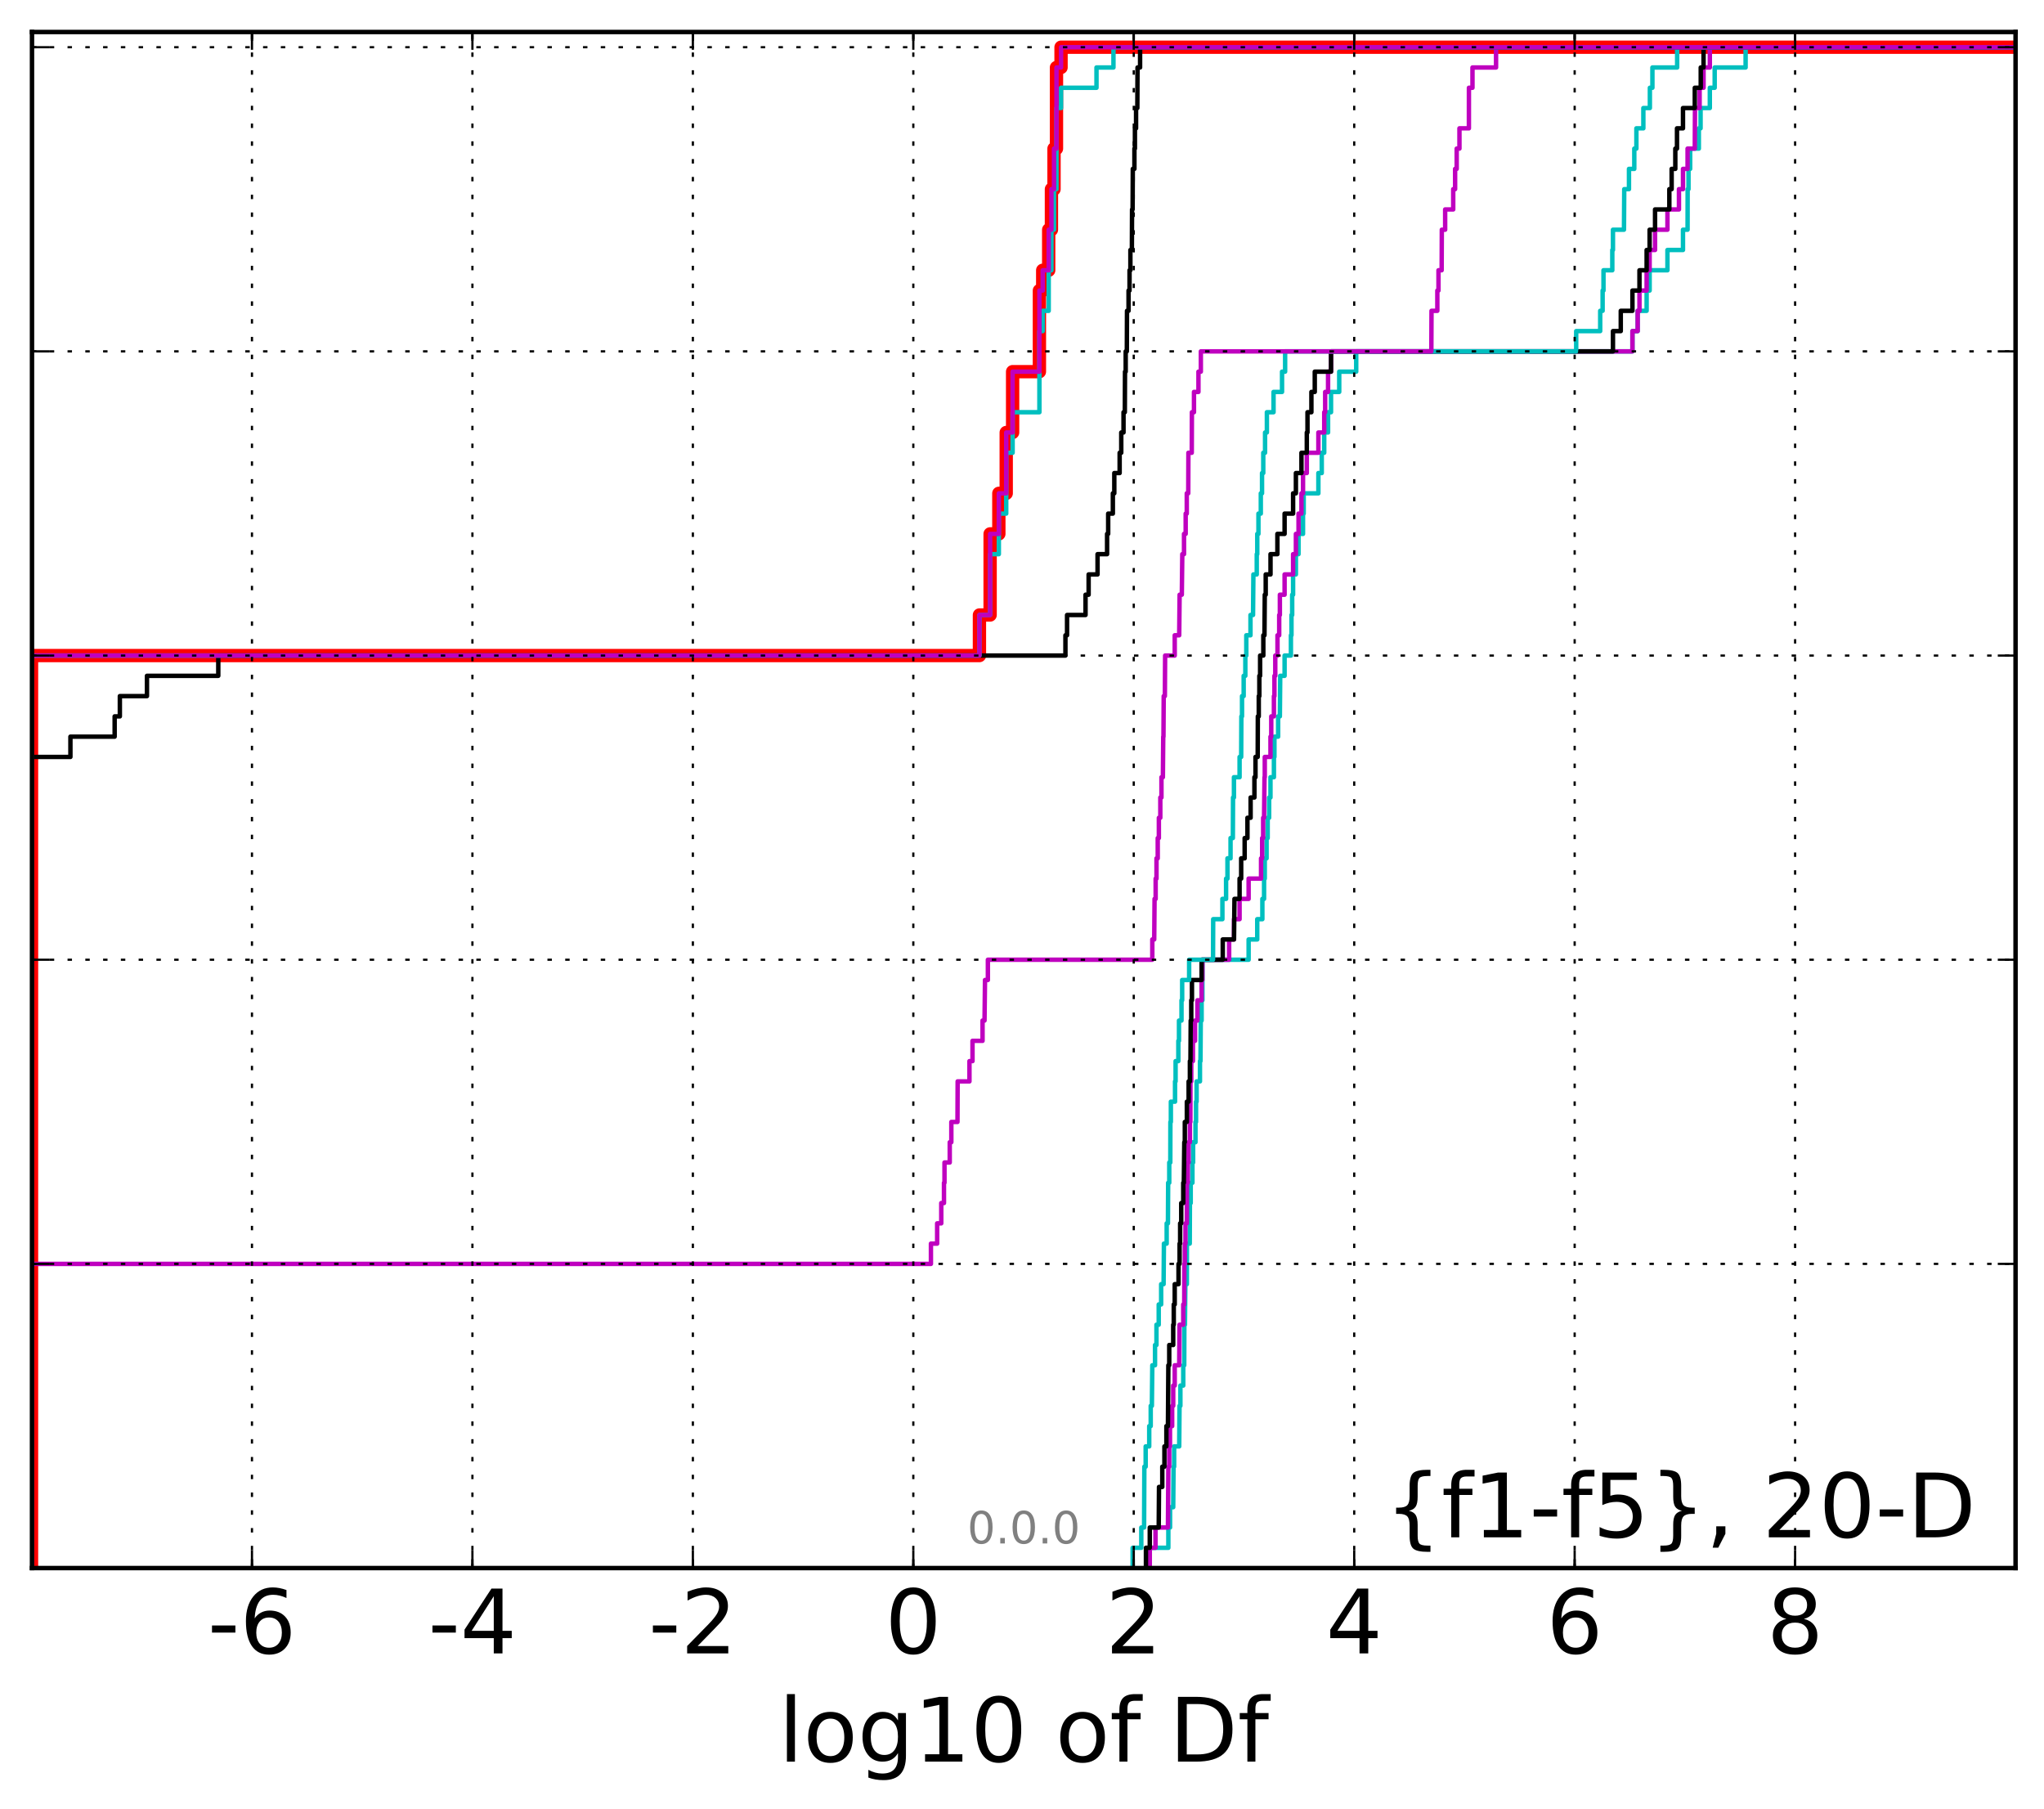 <?xml version="1.0" encoding="utf-8" standalone="no"?>
<!DOCTYPE svg PUBLIC "-//W3C//DTD SVG 1.1//EN"
  "http://www.w3.org/Graphics/SVG/1.1/DTD/svg11.dtd">
<!-- Created with matplotlib (http://matplotlib.org/) -->
<svg height="407pt" version="1.1" viewBox="0 0 460 407" width="460pt" xmlns="http://www.w3.org/2000/svg" xmlns:xlink="http://www.w3.org/1999/xlink">
 <defs>
  <style type="text/css">
*{stroke-linecap:butt;stroke-linejoin:round;stroke-miterlimit:100000;}
  </style>
 </defs>
 <g id="figure_1">
  <g id="patch_1">
   <path d="M 0 407.712 
L 460.8 407.712 
L 460.8 0 
L 0 0 
z
" style="fill:#ffffff;"/>
  </g>
  <g id="axes_1">
   <g id="patch_2">
    <path d="M 7.2 352.8 
L 453.6 352.8 
L 453.6 7.2 
L 7.2 7.2 
z
" style="fill:#ffffff;"/>
   </g>
   <g id="line2d_1">
    <path clip-path="url(#pc32ab8a2e7)" d="M 7.093 352.8 
L 7.093 348.238 
L 7.093 348.238 
L 7.093 348.238 
L 7.093 343.675 
L 7.093 343.675 
L 7.093 343.675 
L 7.093 339.113 
L 7.093 339.113 
L 7.093 339.113 
L 7.093 334.55 
L 7.093 334.55 
L 7.093 334.55 
L 7.093 329.988 
L 7.093 329.988 
L 7.093 329.988 
L 7.093 325.426 
L 7.093 325.426 
L 7.093 325.426 
L 7.093 320.863 
L 7.093 320.863 
L 7.093 320.863 
L 7.093 316.301 
L 7.093 316.301 
L 7.093 316.301 
L 7.093 311.739 
L 7.093 311.739 
L 7.093 311.739 
L 7.093 307.176 
L 7.093 307.176 
L 7.093 307.176 
L 7.093 302.614 
L 7.093 302.614 
L 7.093 302.614 
L 7.093 298.051 
L 7.093 298.051 
L 7.093 298.051 
L 7.093 293.489 
L 7.093 293.489 
L 7.093 293.489 
L 7.093 288.927 
L 7.093 288.927 
L 7.093 288.927 
L 7.093 284.364 
L 7.093 284.364 
L 7.093 284.364 
L 7.093 279.802 
L 7.093 279.802 
L 7.093 279.802 
L 7.093 275.24 
L 7.093 275.24 
L 7.093 275.24 
L 7.093 270.677 
L 7.093 270.677 
L 7.093 270.677 
L 7.093 266.115 
L 7.093 266.115 
L 7.093 266.115 
L 7.093 261.552 
L 7.093 261.552 
L 7.093 261.552 
L 7.093 256.99 
L 7.093 256.99 
L 7.093 256.99 
L 7.093 252.428 
L 7.093 252.428 
L 7.093 252.428 
L 7.093 247.865 
L 7.093 247.865 
L 7.093 247.865 
L 7.093 243.303 
L 7.093 243.303 
L 7.093 243.303 
L 7.093 238.741 
L 7.093 238.741 
L 7.093 238.741 
L 7.093 234.178 
L 7.093 234.178 
L 7.093 234.178 
L 7.093 229.616 
L 7.093 229.616 
L 7.093 229.616 
L 7.093 225.053 
L 7.093 225.053 
L 7.093 225.053 
L 7.093 220.491 
L 7.093 220.491 
L 7.093 220.491 
L 7.093 215.929 
L 7.093 215.929 
L 7.093 215.929 
L 7.093 211.366 
L 7.093 211.366 
L 7.093 211.366 
L 7.093 206.804 
L 7.093 206.804 
L 7.093 206.804 
L 7.093 202.242 
L 7.093 202.242 
L 7.093 202.242 
L 7.093 197.679 
L 7.093 197.679 
L 7.093 197.679 
L 7.093 193.117 
L 7.093 193.117 
L 7.093 193.117 
L 7.093 188.554 
L 7.093 188.554 
L 7.093 188.554 
L 7.093 183.992 
L 7.093 183.992 
L 7.093 183.992 
L 7.093 179.43 
L 7.093 179.43 
L 7.093 179.43 
L 7.093 174.867 
L 7.093 174.867 
L 7.093 174.867 
L 7.093 170.305 
L 7.093 170.305 
L 7.093 170.305 
L 7.093 165.743 
L 7.093 165.743 
L 7.093 165.743 
L 7.093 161.18 
L 7.093 161.18 
L 7.093 161.18 
L 7.093 156.618 
L 7.093 156.618 
L 7.093 156.618 
L 7.093 152.055 
L 7.093 152.055 
L 7.093 152.055 
L 7.093 147.493 
L 220.421 147.493 
L 220.421 138.368 
L 222.825 138.368 
L 222.825 120.119 
L 224.789 120.119 
L 224.789 110.994 
L 226.449 110.994 
L 226.449 97.307 
L 227.888 97.307 
L 227.888 83.62 
L 233.917 83.62 
L 233.917 65.37 
L 234.66 65.37 
L 234.66 60.808 
L 236.008 60.808 
L 236.008 51.683 
L 236.624 51.683 
L 236.624 42.558 
L 237.207 42.558 
L 237.207 33.434 
L 237.759 33.434 
L 237.759 15.184 
L 238.786 15.184 
L 238.786 10.622 
L 238.786 10.622 
L 453.6 10.622 
L 453.6 10.622 
" style="fill:none;stroke:#ff0000;stroke-linecap:square;stroke-width:3.0;"/>
   </g>
   <g id="line2d_2">
    <path clip-path="url(#pc32ab8a2e7)" d="M 258.757 352.8 
L 258.757 348.238 
L 262.935 348.238 
L 262.935 343.675 
L 263.323 343.675 
L 263.323 339.113 
L 264.031 339.113 
L 264.109 329.988 
L 264.239 329.988 
L 264.239 325.426 
L 265.38 325.426 
L 265.453 316.301 
L 265.648 316.301 
L 265.648 311.739 
L 266.289 311.739 
L 266.289 307.176 
L 266.511 307.176 
L 266.539 298.051 
L 266.671 298.051 
L 266.763 288.927 
L 267.099 288.927 
L 267.115 279.802 
L 267.752 279.802 
L 267.792 270.677 
L 267.969 270.677 
L 267.969 266.115 
L 268.355 266.115 
L 268.355 261.552 
L 268.511 261.552 
L 268.511 256.99 
L 269.043 256.99 
L 269.043 252.428 
L 269.169 252.428 
L 269.169 247.865 
L 269.295 247.865 
L 269.295 243.303 
L 270.052 243.303 
L 270.052 238.741 
L 270.167 238.741 
L 270.23 229.616 
L 270.422 229.616 
L 270.422 225.053 
L 270.6 225.053 
L 270.6 215.929 
L 281.002 215.929 
L 281.002 211.366 
L 282.941 211.366 
L 282.941 206.804 
L 284.095 206.804 
L 284.095 202.242 
L 284.477 202.242 
L 284.477 197.679 
L 284.636 197.679 
L 284.636 193.117 
L 285.043 193.117 
L 285.043 188.554 
L 285.29 188.554 
L 285.29 183.992 
L 285.617 183.992 
L 285.617 179.43 
L 285.919 179.43 
L 285.919 174.867 
L 286.693 174.867 
L 286.693 170.305 
L 286.809 170.305 
L 286.809 165.743 
L 287.643 165.743 
L 287.643 161.18 
L 288.033 161.18 
L 288.113 152.055 
L 289.097 152.055 
L 289.097 147.493 
L 290.518 147.493 
L 290.518 142.931 
L 290.647 142.931 
L 290.647 138.368 
L 290.805 138.368 
L 290.805 133.806 
L 291.01 133.806 
L 291.01 129.244 
L 291.64 129.244 
L 291.64 124.681 
L 292.235 124.681 
L 292.235 120.119 
L 293.244 120.119 
L 293.244 115.556 
L 293.397 115.556 
L 293.397 110.994 
L 296.7 110.994 
L 296.7 106.432 
L 297.46 106.432 
L 297.46 101.869 
L 298.016 101.869 
L 298.016 97.307 
L 298.88 97.307 
L 298.88 92.745 
L 299.547 92.745 
L 299.547 88.182 
L 301.391 88.182 
L 301.391 83.62 
L 305.214 83.62 
L 305.214 79.057 
L 367.379 79.057 
L 367.379 74.495 
L 368.557 74.495 
L 368.557 69.933 
L 370.572 69.933 
L 370.572 65.37 
L 371.25 65.37 
L 371.25 60.808 
L 375.256 60.808 
L 375.256 56.246 
L 378.755 56.246 
L 378.755 51.683 
L 379.787 51.683 
L 379.804 42.558 
L 379.998 42.558 
L 379.998 37.996 
L 380.37 37.996 
L 380.37 33.434 
L 382.325 33.434 
L 382.325 28.871 
L 382.713 28.871 
L 382.713 24.309 
L 384.796 24.309 
L 384.796 19.747 
L 385.89 19.747 
L 385.89 15.184 
L 392.848 15.184 
L 392.848 10.622 
L 392.848 10.622 
L 453.6 10.622 
L 453.6 10.622 
" style="fill:none;stroke:#00bfbf;stroke-linecap:square;"/>
   </g>
   <g id="line2d_3">
    <path clip-path="url(#pc32ab8a2e7)" d="M 258.757 352.8 
L 258.757 348.238 
L 260.043 348.238 
L 260.043 343.675 
L 262.843 343.675 
L 262.935 329.988 
L 263.136 329.988 
L 263.136 325.426 
L 263.305 325.426 
L 263.305 320.863 
L 263.793 320.863 
L 263.793 316.301 
L 264.031 316.301 
L 264.031 311.739 
L 264.37 311.739 
L 264.37 307.176 
L 265.38 307.176 
L 265.453 298.051 
L 266.289 298.051 
L 266.289 293.489 
L 266.511 293.489 
L 266.539 284.364 
L 266.641 284.364 
L 266.641 279.802 
L 266.79 279.802 
L 266.79 275.24 
L 267.099 275.24 
L 267.115 266.115 
L 267.322 266.115 
L 267.322 261.552 
L 267.498 261.552 
L 267.498 256.99 
L 267.783 256.99 
L 267.783 252.428 
L 267.894 252.428 
L 267.913 243.303 
L 268.093 243.303 
L 268.093 238.741 
L 268.464 238.741 
L 268.464 234.178 
L 268.935 234.178 
L 268.935 229.616 
L 269.479 229.616 
L 269.479 225.053 
L 270.422 225.053 
L 270.422 220.491 
L 270.6 220.491 
L 270.6 215.929 
L 276.616 215.929 
L 276.616 211.366 
L 277.713 211.366 
L 277.713 206.804 
L 278.968 206.804 
L 278.968 202.242 
L 281.002 202.242 
L 281.002 197.679 
L 283.798 197.679 
L 283.798 193.117 
L 284.047 193.117 
L 284.047 188.554 
L 284.273 188.554 
L 284.273 183.992 
L 284.477 183.992 
L 284.575 174.867 
L 284.636 174.867 
L 284.636 170.305 
L 285.919 170.305 
L 285.919 165.743 
L 286.095 165.743 
L 286.095 161.18 
L 286.693 161.18 
L 286.693 156.618 
L 286.809 156.618 
L 286.809 152.055 
L 287 152.055 
L 287 147.493 
L 287.498 147.493 
L 287.498 142.931 
L 287.882 142.931 
L 287.882 138.368 
L 288.033 138.368 
L 288.033 133.806 
L 289.097 133.806 
L 289.097 129.244 
L 291.01 129.244 
L 291.01 124.681 
L 291.64 124.681 
L 291.64 120.119 
L 292.235 120.119 
L 292.235 115.556 
L 292.888 115.556 
L 292.888 110.994 
L 293.244 110.994 
L 293.244 106.432 
L 294.095 106.432 
L 294.095 101.869 
L 296.7 101.869 
L 296.7 97.307 
L 298.016 97.307 
L 298.016 92.745 
L 298.229 92.745 
L 298.229 88.182 
L 298.88 88.182 
L 298.88 83.62 
L 299.547 83.62 
L 299.547 79.057 
L 367.379 79.057 
L 367.379 74.495 
L 368.557 74.495 
L 368.557 69.933 
L 368.96 69.933 
L 368.96 65.37 
L 370.572 65.37 
L 370.572 60.808 
L 371.245 60.808 
L 371.245 56.246 
L 372.468 56.246 
L 372.468 51.683 
L 375.256 51.683 
L 375.256 47.121 
L 377.846 47.121 
L 377.846 42.558 
L 378.755 42.558 
L 378.755 37.996 
L 379.787 37.996 
L 379.787 33.434 
L 381.411 33.434 
L 381.454 24.309 
L 382.496 24.309 
L 382.496 19.747 
L 383.383 19.747 
L 383.383 15.184 
L 384.796 15.184 
L 384.796 10.622 
L 384.796 10.622 
L 453.6 10.622 
L 453.6 10.622 
" style="fill:none;stroke:#bf00bf;stroke-linecap:square;"/>
   </g>
   <g id="line2d_4">
    <path clip-path="url(#pc32ab8a2e7)" d="M 257.892 352.8 
L 257.892 348.238 
L 258.757 348.238 
L 258.757 343.675 
L 260.769 343.675 
L 260.832 334.55 
L 261.572 334.55 
L 261.572 329.988 
L 262.053 329.988 
L 262.053 325.426 
L 262.493 325.426 
L 262.493 320.863 
L 262.843 320.863 
L 262.935 307.176 
L 263.136 307.176 
L 263.136 302.614 
L 264.031 302.614 
L 264.031 298.051 
L 264.154 298.051 
L 264.154 293.489 
L 264.37 293.489 
L 264.37 288.927 
L 265.225 288.927 
L 265.225 284.364 
L 265.467 284.364 
L 265.467 279.802 
L 265.589 279.802 
L 265.589 275.24 
L 265.835 275.24 
L 265.835 270.677 
L 266.289 270.677 
L 266.289 266.115 
L 266.421 266.115 
L 266.526 256.99 
L 266.641 256.99 
L 266.641 252.428 
L 267.099 252.428 
L 267.099 247.865 
L 267.498 247.865 
L 267.498 243.303 
L 267.783 243.303 
L 267.783 238.741 
L 267.913 238.741 
L 267.967 229.616 
L 268.093 229.616 
L 268.093 225.053 
L 268.248 225.053 
L 268.248 220.491 
L 270.422 220.491 
L 270.422 215.929 
L 275.179 215.929 
L 275.179 211.366 
L 277.713 211.366 
L 277.815 202.242 
L 278.968 202.242 
L 278.968 197.679 
L 279.326 197.679 
L 279.326 193.117 
L 280.109 193.117 
L 280.109 188.554 
L 280.735 188.554 
L 280.735 183.992 
L 281.45 183.992 
L 281.45 179.43 
L 282.305 179.43 
L 282.305 174.867 
L 282.547 174.867 
L 282.547 170.305 
L 283.043 170.305 
L 283.075 161.18 
L 283.284 161.18 
L 283.284 156.618 
L 283.415 156.618 
L 283.415 152.055 
L 283.587 152.055 
L 283.587 147.493 
L 284.31 147.493 
L 284.31 142.931 
L 284.568 142.931 
L 284.636 133.806 
L 284.848 133.806 
L 284.848 129.244 
L 285.929 129.244 
L 285.929 124.681 
L 287.474 124.681 
L 287.474 120.119 
L 289.097 120.119 
L 289.097 115.556 
L 291.01 115.556 
L 291.01 110.994 
L 291.64 110.994 
L 291.64 106.432 
L 292.888 106.432 
L 292.888 101.869 
L 294.095 101.869 
L 294.095 97.307 
L 294.249 97.307 
L 294.249 92.745 
L 295.129 92.745 
L 295.129 88.182 
L 295.887 88.182 
L 295.887 83.62 
L 299.547 83.62 
L 299.547 79.057 
L 362.996 79.057 
L 362.996 74.495 
L 364.753 74.495 
L 364.753 69.933 
L 367.379 69.933 
L 367.379 65.37 
L 368.96 65.37 
L 368.96 60.808 
L 370.572 60.808 
L 370.572 56.246 
L 371.245 56.246 
L 371.245 51.683 
L 372.468 51.683 
L 372.468 47.121 
L 375.683 47.121 
L 375.683 42.558 
L 376.202 42.558 
L 376.202 37.996 
L 377.028 37.996 
L 377.028 33.434 
L 377.405 33.434 
L 377.405 28.871 
L 378.755 28.871 
L 378.755 24.309 
L 381.411 24.309 
L 381.411 19.747 
L 382.748 19.747 
L 382.748 15.184 
L 383.383 15.184 
L 383.383 10.622 
L 383.383 10.622 
L 453.6 10.622 
L 453.6 10.622 
" style="fill:none;stroke:#000000;stroke-linecap:square;"/>
   </g>
   <g id="line2d_5">
    <path clip-path="url(#pc32ab8a2e7)" d="M 254.902 352.8 
L 254.902 348.238 
L 256.846 348.238 
L 256.846 343.675 
L 257.477 343.675 
L 257.535 329.988 
L 257.832 329.988 
L 257.832 325.426 
L 258.632 325.426 
L 258.632 320.863 
L 258.967 320.863 
L 258.967 316.301 
L 259.227 316.301 
L 259.326 307.176 
L 259.936 307.176 
L 259.936 302.614 
L 260.26 302.614 
L 260.26 298.051 
L 260.769 298.051 
L 260.769 293.489 
L 261.315 293.489 
L 261.315 288.927 
L 261.867 288.927 
L 261.94 279.802 
L 262.558 279.802 
L 262.558 275.24 
L 262.843 275.24 
L 262.893 266.115 
L 263.14 266.115 
L 263.14 261.552 
L 263.378 261.552 
L 263.396 252.428 
L 263.502 252.428 
L 263.502 247.865 
L 264.439 247.865 
L 264.439 243.303 
L 264.566 243.303 
L 264.566 238.741 
L 265.184 238.741 
L 265.184 234.178 
L 265.329 234.178 
L 265.329 229.616 
L 265.898 229.616 
L 265.898 225.053 
L 266.045 225.053 
L 266.045 220.491 
L 267.614 220.491 
L 267.614 215.929 
L 272.992 215.929 
L 273.029 206.804 
L 275.101 206.804 
L 275.101 202.242 
L 275.929 202.242 
L 275.929 197.679 
L 276.238 197.679 
L 276.238 193.117 
L 276.933 193.117 
L 276.933 188.554 
L 277.453 188.554 
L 277.493 179.43 
L 277.697 179.43 
L 277.697 174.867 
L 278.968 174.867 
L 278.968 170.305 
L 279.326 170.305 
L 279.367 161.18 
L 279.516 161.18 
L 279.516 156.618 
L 279.887 156.618 
L 279.887 152.055 
L 280.262 152.055 
L 280.262 147.493 
L 280.48 147.493 
L 280.48 142.931 
L 281.42 142.931 
L 281.42 138.368 
L 281.996 138.368 
L 282.075 129.244 
L 282.831 129.244 
L 282.831 124.681 
L 282.947 124.681 
L 282.947 120.119 
L 283.212 120.119 
L 283.212 115.556 
L 283.743 115.556 
L 283.743 110.994 
L 284.02 110.994 
L 284.02 106.432 
L 284.297 106.432 
L 284.297 101.869 
L 284.701 101.869 
L 284.701 97.307 
L 285.11 97.307 
L 285.11 92.745 
L 286.61 92.745 
L 286.61 88.182 
L 288.522 88.182 
L 288.522 83.62 
L 289.216 83.62 
L 289.216 79.057 
L 354.721 79.057 
L 354.721 74.495 
L 360.123 74.495 
L 360.123 69.933 
L 360.668 69.933 
L 360.668 65.37 
L 360.864 65.37 
L 360.864 60.808 
L 362.848 60.808 
L 362.848 56.246 
L 362.996 56.246 
L 362.996 51.683 
L 365.474 51.683 
L 365.534 42.558 
L 366.599 42.558 
L 366.599 37.996 
L 367.795 37.996 
L 367.795 33.434 
L 368.268 33.434 
L 368.268 28.871 
L 369.836 28.871 
L 369.836 24.309 
L 371.302 24.309 
L 371.302 19.747 
L 371.873 19.747 
L 371.873 15.184 
L 377.442 15.184 
L 377.442 10.622 
L 377.442 10.622 
L 453.6 10.622 
L 453.6 10.622 
" style="fill:none;stroke:#00bfbf;stroke-linecap:square;"/>
   </g>
   <g id="line2d_6">
    <path clip-path="url(#pc32ab8a2e7)" d="M 7.093 352.8 
L 7.093 348.238 
L 7.093 348.238 
L 7.093 348.238 
L 7.093 343.675 
L 7.093 343.675 
L 7.093 343.675 
L 7.093 339.113 
L 7.093 339.113 
L 7.093 339.113 
L 7.093 334.55 
L 7.093 334.55 
L 7.093 334.55 
L 7.093 329.988 
L 7.093 329.988 
L 7.093 329.988 
L 7.093 325.426 
L 7.093 325.426 
L 7.093 325.426 
L 7.093 320.863 
L 7.093 320.863 
L 7.093 320.863 
L 7.093 316.301 
L 7.093 316.301 
L 7.093 316.301 
L 7.093 311.739 
L 7.093 311.739 
L 7.093 311.739 
L 7.093 307.176 
L 7.093 307.176 
L 7.093 307.176 
L 7.093 302.614 
L 7.093 302.614 
L 7.093 302.614 
L 7.093 298.051 
L 7.093 298.051 
L 7.093 298.051 
L 7.093 293.489 
L 7.093 293.489 
L 7.093 293.489 
L 7.093 288.927 
L 7.093 288.927 
L 7.093 288.927 
L 7.093 284.364 
L 209.505 284.364 
L 209.505 279.802 
L 210.906 279.802 
L 210.906 275.24 
L 211.83 275.24 
L 211.83 270.677 
L 212.441 270.677 
L 212.441 266.115 
L 212.558 266.115 
L 212.558 261.552 
L 213.738 261.552 
L 213.738 256.99 
L 214.098 256.99 
L 214.098 252.428 
L 215.48 252.428 
L 215.518 243.303 
L 218.176 243.303 
L 218.176 238.741 
L 218.862 238.741 
L 218.862 234.178 
L 221.122 234.178 
L 221.122 229.616 
L 221.567 229.616 
L 221.673 220.491 
L 222.321 220.491 
L 222.321 215.929 
L 259.326 215.929 
L 259.326 211.366 
L 259.756 211.366 
L 259.833 202.242 
L 260.078 202.242 
L 260.078 197.679 
L 260.269 197.679 
L 260.269 193.117 
L 260.546 193.117 
L 260.546 188.554 
L 260.801 188.554 
L 260.801 183.992 
L 261.128 183.992 
L 261.128 179.43 
L 261.384 179.43 
L 261.384 174.867 
L 261.706 174.867 
L 261.787 165.743 
L 261.838 165.743 
L 261.893 156.618 
L 262.151 156.618 
L 262.21 147.493 
L 264.372 147.493 
L 264.372 142.931 
L 265.378 142.931 
L 265.472 133.806 
L 265.966 133.806 
L 266.075 124.681 
L 266.461 124.681 
L 266.461 120.119 
L 266.835 120.119 
L 266.835 115.556 
L 267.081 115.556 
L 267.081 110.994 
L 267.414 110.994 
L 267.449 101.869 
L 268.205 101.869 
L 268.235 92.745 
L 268.704 92.745 
L 268.704 88.182 
L 269.71 88.182 
L 269.71 83.62 
L 270.249 83.62 
L 270.249 79.057 
L 322.122 79.057 
L 322.16 69.933 
L 323.47 69.933 
L 323.47 65.37 
L 323.728 65.37 
L 323.728 60.808 
L 324.441 60.808 
L 324.478 51.683 
L 325.23 51.683 
L 325.23 47.121 
L 327.046 47.121 
L 327.046 42.558 
L 327.472 42.558 
L 327.472 37.996 
L 327.827 37.996 
L 327.827 33.434 
L 328.448 33.434 
L 328.448 28.871 
L 330.575 28.871 
L 330.581 19.747 
L 331.38 19.747 
L 331.38 15.184 
L 336.686 15.184 
L 336.686 10.622 
L 336.686 10.622 
L 453.6 10.622 
L 453.6 10.622 
" style="fill:none;stroke:#bf00bf;stroke-linecap:square;"/>
   </g>
   <g id="line2d_7">
    <path clip-path="url(#pc32ab8a2e7)" d="M -1 252.428 
L -0.002 252.428 
L -0.002 247.865 
L 3.44 247.865 
L 3.44 243.303 
L 5.043 243.303 
L 5.043 238.741 
L 7.093 238.741 
L 7.093 170.305 
L 15.848 170.305 
L 15.848 165.743 
L 25.803 165.743 
L 25.803 161.18 
L 26.973 161.18 
L 26.973 156.618 
L 33.073 156.618 
L 33.073 152.055 
L 49.123 152.055 
L 49.123 147.493 
L 239.774 147.493 
L 239.774 142.931 
L 240.139 142.931 
L 240.139 138.368 
L 244.3 138.368 
L 244.3 133.806 
L 244.994 133.806 
L 244.994 129.244 
L 247.001 129.244 
L 247.001 124.681 
L 249.148 124.681 
L 249.148 120.119 
L 249.395 120.119 
L 249.395 115.556 
L 250.448 115.556 
L 250.448 110.994 
L 250.773 110.994 
L 250.773 106.432 
L 251.974 106.432 
L 251.974 101.869 
L 252.337 101.869 
L 252.337 97.307 
L 252.848 97.307 
L 252.848 92.745 
L 253.141 92.745 
L 253.18 83.62 
L 253.337 83.62 
L 253.337 79.057 
L 253.592 79.057 
L 253.629 69.933 
L 253.978 69.933 
L 253.978 65.37 
L 254.201 65.37 
L 254.201 60.808 
L 254.393 60.808 
L 254.393 56.246 
L 254.727 56.246 
L 254.767 47.121 
L 254.893 47.121 
L 254.936 37.996 
L 255.299 37.996 
L 255.299 33.434 
L 255.413 33.434 
L 255.413 28.871 
L 255.67 28.871 
L 255.67 24.309 
L 255.957 24.309 
L 255.998 15.184 
L 256.576 15.184 
L 256.576 10.622 
L 256.576 10.622 
L 453.6 10.622 
L 453.6 10.622 
" style="fill:none;stroke:#000000;stroke-linecap:square;"/>
   </g>
   <g id="line2d_8">
    <path clip-path="url(#pc32ab8a2e7)" d="M 7.093 352.8 
L 7.093 348.238 
L 7.093 348.238 
L 7.093 348.238 
L 7.093 343.675 
L 7.093 343.675 
L 7.093 343.675 
L 7.093 339.113 
L 7.093 339.113 
L 7.093 339.113 
L 7.093 334.55 
L 7.093 334.55 
L 7.093 334.55 
L 7.093 329.988 
L 7.093 329.988 
L 7.093 329.988 
L 7.093 325.426 
L 7.093 325.426 
L 7.093 325.426 
L 7.093 320.863 
L 7.093 320.863 
L 7.093 320.863 
L 7.093 316.301 
L 7.093 316.301 
L 7.093 316.301 
L 7.093 311.739 
L 7.093 311.739 
L 7.093 311.739 
L 7.093 307.176 
L 7.093 307.176 
L 7.093 307.176 
L 7.093 302.614 
L 7.093 302.614 
L 7.093 302.614 
L 7.093 298.051 
L 7.093 298.051 
L 7.093 298.051 
L 7.093 293.489 
L 7.093 293.489 
L 7.093 293.489 
L 7.093 288.927 
L 7.093 288.927 
L 7.093 288.927 
L 7.093 284.364 
L 7.093 284.364 
L 7.093 284.364 
L 7.093 279.802 
L 7.093 279.802 
L 7.093 279.802 
L 7.093 275.24 
L 7.093 275.24 
L 7.093 275.24 
L 7.093 270.677 
L 7.093 270.677 
L 7.093 270.677 
L 7.093 266.115 
L 7.093 266.115 
L 7.093 266.115 
L 7.093 261.552 
L 7.093 261.552 
L 7.093 261.552 
L 7.093 256.99 
L 7.093 256.99 
L 7.093 256.99 
L 7.093 252.428 
L 7.093 252.428 
L 7.093 252.428 
L 7.093 247.865 
L 7.093 247.865 
L 7.093 247.865 
L 7.093 243.303 
L 7.093 243.303 
L 7.093 243.303 
L 7.093 238.741 
L 7.093 238.741 
L 7.093 238.741 
L 7.093 234.178 
L 7.093 234.178 
L 7.093 234.178 
L 7.093 229.616 
L 7.093 229.616 
L 7.093 229.616 
L 7.093 225.053 
L 7.093 225.053 
L 7.093 225.053 
L 7.093 220.491 
L 7.093 220.491 
L 7.093 220.491 
L 7.093 215.929 
L 7.093 215.929 
L 7.093 215.929 
L 7.093 211.366 
L 7.093 211.366 
L 7.093 211.366 
L 7.093 206.804 
L 7.093 206.804 
L 7.093 206.804 
L 7.093 202.242 
L 7.093 202.242 
L 7.093 202.242 
L 7.093 197.679 
L 7.093 197.679 
L 7.093 197.679 
L 7.093 193.117 
L 7.093 193.117 
L 7.093 193.117 
L 7.093 188.554 
L 7.093 188.554 
L 7.093 188.554 
L 7.093 183.992 
L 7.093 183.992 
L 7.093 183.992 
L 7.093 179.43 
L 7.093 179.43 
L 7.093 179.43 
L 7.093 174.867 
L 7.093 174.867 
L 7.093 174.867 
L 7.093 170.305 
L 7.093 170.305 
L 7.093 170.305 
L 7.093 165.743 
L 7.093 165.743 
L 7.093 165.743 
L 7.093 161.18 
L 7.093 161.18 
L 7.093 161.18 
L 7.093 156.618 
L 7.093 156.618 
L 7.093 156.618 
L 7.093 152.055 
L 7.093 152.055 
L 7.093 152.055 
L 7.093 147.493 
L 220.421 147.493 
L 220.421 138.368 
L 222.825 138.368 
L 222.825 124.681 
L 224.789 124.681 
L 224.789 115.556 
L 226.449 115.556 
L 226.449 101.869 
L 227.888 101.869 
L 227.888 92.745 
L 233.917 92.745 
L 233.917 74.495 
L 234.66 74.495 
L 234.66 69.933 
L 236.008 69.933 
L 236.008 60.808 
L 236.624 60.808 
L 236.624 51.683 
L 237.207 51.683 
L 237.207 42.558 
L 237.759 42.558 
L 237.759 24.309 
L 238.786 24.309 
L 238.786 19.747 
L 246.765 19.747 
L 246.765 15.184 
L 250.582 15.184 
L 250.582 10.622 
L 250.582 10.622 
L 453.6 10.622 
L 453.6 10.622 
" style="fill:none;stroke:#00bfbf;stroke-linecap:square;"/>
   </g>
   <g id="line2d_9">
    <path clip-path="url(#pc32ab8a2e7)" d="M 7.093 352.8 
L 7.093 348.238 
L 7.093 348.238 
L 7.093 348.238 
L 7.093 343.675 
L 7.093 343.675 
L 7.093 343.675 
L 7.093 339.113 
L 7.093 339.113 
L 7.093 339.113 
L 7.093 334.55 
L 7.093 334.55 
L 7.093 334.55 
L 7.093 329.988 
L 7.093 329.988 
L 7.093 329.988 
L 7.093 325.426 
L 7.093 325.426 
L 7.093 325.426 
L 7.093 320.863 
L 7.093 320.863 
L 7.093 320.863 
L 7.093 316.301 
L 7.093 316.301 
L 7.093 316.301 
L 7.093 311.739 
L 7.093 311.739 
L 7.093 311.739 
L 7.093 307.176 
L 7.093 307.176 
L 7.093 307.176 
L 7.093 302.614 
L 7.093 302.614 
L 7.093 302.614 
L 7.093 298.051 
L 7.093 298.051 
L 7.093 298.051 
L 7.093 293.489 
L 7.093 293.489 
L 7.093 293.489 
L 7.093 288.927 
L 7.093 288.927 
L 7.093 288.927 
L 7.093 284.364 
L 7.093 284.364 
L 7.093 284.364 
L 7.093 279.802 
L 7.093 279.802 
L 7.093 279.802 
L 7.093 275.24 
L 7.093 275.24 
L 7.093 275.24 
L 7.093 270.677 
L 7.093 270.677 
L 7.093 270.677 
L 7.093 266.115 
L 7.093 266.115 
L 7.093 266.115 
L 7.093 261.552 
L 7.093 261.552 
L 7.093 261.552 
L 7.093 256.99 
L 7.093 256.99 
L 7.093 256.99 
L 7.093 252.428 
L 7.093 252.428 
L 7.093 252.428 
L 7.093 247.865 
L 7.093 247.865 
L 7.093 247.865 
L 7.093 243.303 
L 7.093 243.303 
L 7.093 243.303 
L 7.093 238.741 
L 7.093 238.741 
L 7.093 238.741 
L 7.093 234.178 
L 7.093 234.178 
L 7.093 234.178 
L 7.093 229.616 
L 7.093 229.616 
L 7.093 229.616 
L 7.093 225.053 
L 7.093 225.053 
L 7.093 225.053 
L 7.093 220.491 
L 7.093 220.491 
L 7.093 220.491 
L 7.093 215.929 
L 7.093 215.929 
L 7.093 215.929 
L 7.093 211.366 
L 7.093 211.366 
L 7.093 211.366 
L 7.093 206.804 
L 7.093 206.804 
L 7.093 206.804 
L 7.093 202.242 
L 7.093 202.242 
L 7.093 202.242 
L 7.093 197.679 
L 7.093 197.679 
L 7.093 197.679 
L 7.093 193.117 
L 7.093 193.117 
L 7.093 193.117 
L 7.093 188.554 
L 7.093 188.554 
L 7.093 188.554 
L 7.093 183.992 
L 7.093 183.992 
L 7.093 183.992 
L 7.093 179.43 
L 7.093 179.43 
L 7.093 179.43 
L 7.093 174.867 
L 7.093 174.867 
L 7.093 174.867 
L 7.093 170.305 
L 7.093 170.305 
L 7.093 170.305 
L 7.093 165.743 
L 7.093 165.743 
L 7.093 165.743 
L 7.093 161.18 
L 7.093 161.18 
L 7.093 161.18 
L 7.093 156.618 
L 7.093 156.618 
L 7.093 156.618 
L 7.093 152.055 
L 7.093 152.055 
L 7.093 152.055 
L 7.093 147.493 
L 220.421 147.493 
L 220.421 138.368 
L 222.825 138.368 
L 222.825 120.119 
L 224.789 120.119 
L 224.789 110.994 
L 226.449 110.994 
L 226.449 97.307 
L 227.888 97.307 
L 227.888 83.62 
L 233.917 83.62 
L 233.917 65.37 
L 234.66 65.37 
L 234.66 60.808 
L 236.008 60.808 
L 236.008 51.683 
L 236.624 51.683 
L 236.624 42.558 
L 237.207 42.558 
L 237.207 33.434 
L 237.759 33.434 
L 237.759 15.184 
L 238.786 15.184 
L 238.786 10.622 
L 238.786 10.622 
L 453.6 10.622 
L 453.6 10.622 
" style="fill:none;stroke:#bf00bf;stroke-linecap:square;"/>
   </g>
   <g id="patch_3">
    <path d="M 7.2 7.2 
L 453.6 7.2 
" style="fill:none;stroke:#000000;stroke-linecap:square;stroke-linejoin:miter;"/>
   </g>
   <g id="patch_4">
    <path d="M 453.6 352.8 
L 453.6 7.2 
" style="fill:none;stroke:#000000;stroke-linecap:square;stroke-linejoin:miter;"/>
   </g>
   <g id="patch_5">
    <path d="M 7.2 352.8 
L 453.6 352.8 
" style="fill:none;stroke:#000000;stroke-linecap:square;stroke-linejoin:miter;"/>
   </g>
   <g id="patch_6">
    <path d="M 7.2 352.8 
L 7.2 7.2 
" style="fill:none;stroke:#000000;stroke-linecap:square;stroke-linejoin:miter;"/>
   </g>
   <g id="matplotlib.axis_1">
    <g id="xtick_1"/>
    <g id="xtick_2">
     <g id="line2d_10">
      <path clip-path="url(#pc32ab8a2e7)" d="M 56.705 352.8 
L 56.705 7.2 
" style="fill:none;stroke:#000000;stroke-dasharray:1,3;stroke-dashoffset:0.0;stroke-width:0.5;"/>
     </g>
     <g id="line2d_11">
      <defs>
       <path d="M 0 0 
L 0 -4 
" id="mae9ac96a69" style="stroke:#000000;stroke-width:0.5;"/>
      </defs>
      <g>
       <use style="stroke:#000000;stroke-width:0.5;" x="56.705" xlink:href="#mae9ac96a69" y="352.8"/>
      </g>
     </g>
     <g id="line2d_12">
      <defs>
       <path d="M 0 0 
L 0 4 
" id="m41373ef50b" style="stroke:#000000;stroke-width:0.5;"/>
      </defs>
      <g>
       <use style="stroke:#000000;stroke-width:0.5;" x="56.705" xlink:href="#m41373ef50b" y="7.2"/>
      </g>
     </g>
     <g id="text_1">
      <!-- -6 -->
      <defs>
       <path d="M 33.016 40.375 
Q 26.375 40.375 22.484 35.828 
Q 18.609 31.297 18.609 23.391 
Q 18.609 15.531 22.484 10.953 
Q 26.375 6.391 33.016 6.391 
Q 39.656 6.391 43.531 10.953 
Q 47.406 15.531 47.406 23.391 
Q 47.406 31.297 43.531 35.828 
Q 39.656 40.375 33.016 40.375 
M 52.594 71.297 
L 52.594 62.312 
Q 48.875 64.062 45.094 64.984 
Q 41.312 65.922 37.594 65.922 
Q 27.828 65.922 22.672 59.328 
Q 17.531 52.734 16.797 39.406 
Q 19.672 43.656 24.016 45.922 
Q 28.375 48.188 33.594 48.188 
Q 44.578 48.188 50.953 41.516 
Q 57.328 34.859 57.328 23.391 
Q 57.328 12.156 50.688 5.359 
Q 44.047 -1.422 33.016 -1.422 
Q 20.359 -1.422 13.672 8.266 
Q 6.984 17.969 6.984 36.375 
Q 6.984 53.656 15.188 63.938 
Q 23.391 74.219 37.203 74.219 
Q 40.922 74.219 44.703 73.484 
Q 48.484 72.75 52.594 71.297 
" id="BitstreamVeraSans-Roman-36"/>
       <path d="M 4.891 31.391 
L 31.203 31.391 
L 31.203 23.391 
L 4.891 23.391 
z
" id="BitstreamVeraSans-Roman-2d"/>
      </defs>
      <g transform="translate(46.734 371.997)scale(0.2 -0.2)">
       <use xlink:href="#BitstreamVeraSans-Roman-2d"/>
       <use x="36.084" xlink:href="#BitstreamVeraSans-Roman-36"/>
      </g>
     </g>
    </g>
    <g id="xtick_3">
     <g id="line2d_13">
      <path clip-path="url(#pc32ab8a2e7)" d="M 106.317 352.8 
L 106.317 7.2 
" style="fill:none;stroke:#000000;stroke-dasharray:1,3;stroke-dashoffset:0.0;stroke-width:0.5;"/>
     </g>
     <g id="line2d_14">
      <g>
       <use style="stroke:#000000;stroke-width:0.5;" x="106.317" xlink:href="#mae9ac96a69" y="352.8"/>
      </g>
     </g>
     <g id="line2d_15">
      <g>
       <use style="stroke:#000000;stroke-width:0.5;" x="106.317" xlink:href="#m41373ef50b" y="7.2"/>
      </g>
     </g>
     <g id="text_2">
      <!-- -4 -->
      <defs>
       <path d="M 37.797 64.312 
L 12.891 25.391 
L 37.797 25.391 
z
M 35.203 72.906 
L 47.609 72.906 
L 47.609 25.391 
L 58.016 25.391 
L 58.016 17.188 
L 47.609 17.188 
L 47.609 0 
L 37.797 0 
L 37.797 17.188 
L 4.891 17.188 
L 4.891 26.703 
z
" id="BitstreamVeraSans-Roman-34"/>
      </defs>
      <g transform="translate(96.346 371.997)scale(0.2 -0.2)">
       <use xlink:href="#BitstreamVeraSans-Roman-2d"/>
       <use x="36.084" xlink:href="#BitstreamVeraSans-Roman-34"/>
      </g>
     </g>
    </g>
    <g id="xtick_4">
     <g id="line2d_16">
      <path clip-path="url(#pc32ab8a2e7)" d="M 155.929 352.8 
L 155.929 7.2 
" style="fill:none;stroke:#000000;stroke-dasharray:1,3;stroke-dashoffset:0.0;stroke-width:0.5;"/>
     </g>
     <g id="line2d_17">
      <g>
       <use style="stroke:#000000;stroke-width:0.5;" x="155.929" xlink:href="#mae9ac96a69" y="352.8"/>
      </g>
     </g>
     <g id="line2d_18">
      <g>
       <use style="stroke:#000000;stroke-width:0.5;" x="155.929" xlink:href="#m41373ef50b" y="7.2"/>
      </g>
     </g>
     <g id="text_3">
      <!-- -2 -->
      <defs>
       <path d="M 19.188 8.297 
L 53.609 8.297 
L 53.609 0 
L 7.328 0 
L 7.328 8.297 
Q 12.938 14.109 22.625 23.891 
Q 32.328 33.688 34.812 36.531 
Q 39.547 41.844 41.422 45.531 
Q 43.312 49.219 43.312 52.781 
Q 43.312 58.594 39.234 62.25 
Q 35.156 65.922 28.609 65.922 
Q 23.969 65.922 18.812 64.312 
Q 13.672 62.703 7.812 59.422 
L 7.812 69.391 
Q 13.766 71.781 18.938 73 
Q 24.125 74.219 28.422 74.219 
Q 39.75 74.219 46.484 68.547 
Q 53.219 62.891 53.219 53.422 
Q 53.219 48.922 51.531 44.891 
Q 49.859 40.875 45.406 35.406 
Q 44.188 33.984 37.641 27.219 
Q 31.109 20.453 19.188 8.297 
" id="BitstreamVeraSans-Roman-32"/>
      </defs>
      <g transform="translate(145.958 371.997)scale(0.2 -0.2)">
       <use xlink:href="#BitstreamVeraSans-Roman-2d"/>
       <use x="36.084" xlink:href="#BitstreamVeraSans-Roman-32"/>
      </g>
     </g>
    </g>
    <g id="xtick_5">
     <g id="line2d_19">
      <path clip-path="url(#pc32ab8a2e7)" d="M 205.54 352.8 
L 205.54 7.2 
" style="fill:none;stroke:#000000;stroke-dasharray:1,3;stroke-dashoffset:0.0;stroke-width:0.5;"/>
     </g>
     <g id="line2d_20">
      <g>
       <use style="stroke:#000000;stroke-width:0.5;" x="205.54" xlink:href="#mae9ac96a69" y="352.8"/>
      </g>
     </g>
     <g id="line2d_21">
      <g>
       <use style="stroke:#000000;stroke-width:0.5;" x="205.54" xlink:href="#m41373ef50b" y="7.2"/>
      </g>
     </g>
     <g id="text_4">
      <!-- 0 -->
      <defs>
       <path d="M 31.781 66.406 
Q 24.172 66.406 20.328 58.906 
Q 16.5 51.422 16.5 36.375 
Q 16.5 21.391 20.328 13.891 
Q 24.172 6.391 31.781 6.391 
Q 39.453 6.391 43.281 13.891 
Q 47.125 21.391 47.125 36.375 
Q 47.125 51.422 43.281 58.906 
Q 39.453 66.406 31.781 66.406 
M 31.781 74.219 
Q 44.047 74.219 50.516 64.516 
Q 56.984 54.828 56.984 36.375 
Q 56.984 17.969 50.516 8.266 
Q 44.047 -1.422 31.781 -1.422 
Q 19.531 -1.422 13.062 8.266 
Q 6.594 17.969 6.594 36.375 
Q 6.594 54.828 13.062 64.516 
Q 19.531 74.219 31.781 74.219 
" id="BitstreamVeraSans-Roman-30"/>
      </defs>
      <g transform="translate(199.178 371.997)scale(0.2 -0.2)">
       <use xlink:href="#BitstreamVeraSans-Roman-30"/>
      </g>
     </g>
    </g>
    <g id="xtick_6">
     <g id="line2d_22">
      <path clip-path="url(#pc32ab8a2e7)" d="M 255.152 352.8 
L 255.152 7.2 
" style="fill:none;stroke:#000000;stroke-dasharray:1,3;stroke-dashoffset:0.0;stroke-width:0.5;"/>
     </g>
     <g id="line2d_23">
      <g>
       <use style="stroke:#000000;stroke-width:0.5;" x="255.152" xlink:href="#mae9ac96a69" y="352.8"/>
      </g>
     </g>
     <g id="line2d_24">
      <g>
       <use style="stroke:#000000;stroke-width:0.5;" x="255.152" xlink:href="#m41373ef50b" y="7.2"/>
      </g>
     </g>
     <g id="text_5">
      <!-- 2 -->
      <g transform="translate(248.79 371.997)scale(0.2 -0.2)">
       <use xlink:href="#BitstreamVeraSans-Roman-32"/>
      </g>
     </g>
    </g>
    <g id="xtick_7">
     <g id="line2d_25">
      <path clip-path="url(#pc32ab8a2e7)" d="M 304.764 352.8 
L 304.764 7.2 
" style="fill:none;stroke:#000000;stroke-dasharray:1,3;stroke-dashoffset:0.0;stroke-width:0.5;"/>
     </g>
     <g id="line2d_26">
      <g>
       <use style="stroke:#000000;stroke-width:0.5;" x="304.764" xlink:href="#mae9ac96a69" y="352.8"/>
      </g>
     </g>
     <g id="line2d_27">
      <g>
       <use style="stroke:#000000;stroke-width:0.5;" x="304.764" xlink:href="#m41373ef50b" y="7.2"/>
      </g>
     </g>
     <g id="text_6">
      <!-- 4 -->
      <g transform="translate(298.402 371.997)scale(0.2 -0.2)">
       <use xlink:href="#BitstreamVeraSans-Roman-34"/>
      </g>
     </g>
    </g>
    <g id="xtick_8">
     <g id="line2d_28">
      <path clip-path="url(#pc32ab8a2e7)" d="M 354.376 352.8 
L 354.376 7.2 
" style="fill:none;stroke:#000000;stroke-dasharray:1,3;stroke-dashoffset:0.0;stroke-width:0.5;"/>
     </g>
     <g id="line2d_29">
      <g>
       <use style="stroke:#000000;stroke-width:0.5;" x="354.376" xlink:href="#mae9ac96a69" y="352.8"/>
      </g>
     </g>
     <g id="line2d_30">
      <g>
       <use style="stroke:#000000;stroke-width:0.5;" x="354.376" xlink:href="#m41373ef50b" y="7.2"/>
      </g>
     </g>
     <g id="text_7">
      <!-- 6 -->
      <g transform="translate(348.014 371.997)scale(0.2 -0.2)">
       <use xlink:href="#BitstreamVeraSans-Roman-36"/>
      </g>
     </g>
    </g>
    <g id="xtick_9">
     <g id="line2d_31">
      <path clip-path="url(#pc32ab8a2e7)" d="M 403.988 352.8 
L 403.988 7.2 
" style="fill:none;stroke:#000000;stroke-dasharray:1,3;stroke-dashoffset:0.0;stroke-width:0.5;"/>
     </g>
     <g id="line2d_32">
      <g>
       <use style="stroke:#000000;stroke-width:0.5;" x="403.988" xlink:href="#mae9ac96a69" y="352.8"/>
      </g>
     </g>
     <g id="line2d_33">
      <g>
       <use style="stroke:#000000;stroke-width:0.5;" x="403.988" xlink:href="#m41373ef50b" y="7.2"/>
      </g>
     </g>
     <g id="text_8">
      <!-- 8 -->
      <defs>
       <path d="M 31.781 34.625 
Q 24.75 34.625 20.719 30.859 
Q 16.703 27.094 16.703 20.516 
Q 16.703 13.922 20.719 10.156 
Q 24.75 6.391 31.781 6.391 
Q 38.812 6.391 42.859 10.172 
Q 46.922 13.969 46.922 20.516 
Q 46.922 27.094 42.891 30.859 
Q 38.875 34.625 31.781 34.625 
M 21.922 38.812 
Q 15.578 40.375 12.031 44.719 
Q 8.5 49.078 8.5 55.328 
Q 8.5 64.062 14.719 69.141 
Q 20.953 74.219 31.781 74.219 
Q 42.672 74.219 48.875 69.141 
Q 55.078 64.062 55.078 55.328 
Q 55.078 49.078 51.531 44.719 
Q 48 40.375 41.703 38.812 
Q 48.828 37.156 52.797 32.312 
Q 56.781 27.484 56.781 20.516 
Q 56.781 9.906 50.312 4.234 
Q 43.844 -1.422 31.781 -1.422 
Q 19.734 -1.422 13.25 4.234 
Q 6.781 9.906 6.781 20.516 
Q 6.781 27.484 10.781 32.312 
Q 14.797 37.156 21.922 38.812 
M 18.312 54.391 
Q 18.312 48.734 21.844 45.562 
Q 25.391 42.391 31.781 42.391 
Q 38.141 42.391 41.719 45.562 
Q 45.312 48.734 45.312 54.391 
Q 45.312 60.062 41.719 63.234 
Q 38.141 66.406 31.781 66.406 
Q 25.391 66.406 21.844 63.234 
Q 18.312 60.062 18.312 54.391 
" id="BitstreamVeraSans-Roman-38"/>
      </defs>
      <g transform="translate(397.626 371.997)scale(0.2 -0.2)">
       <use xlink:href="#BitstreamVeraSans-Roman-38"/>
      </g>
     </g>
    </g>
    <g id="xtick_10">
     <g id="line2d_34">
      <path clip-path="url(#pc32ab8a2e7)" d="M 453.6 352.8 
L 453.6 7.2 
" style="fill:none;stroke:#000000;stroke-dasharray:1,3;stroke-dashoffset:0.0;stroke-width:0.5;"/>
     </g>
     <g id="line2d_35">
      <g>
       <use style="stroke:#000000;stroke-width:0.5;" x="453.6" xlink:href="#mae9ac96a69" y="352.8"/>
      </g>
     </g>
     <g id="line2d_36">
      <g>
       <use style="stroke:#000000;stroke-width:0.5;" x="453.6" xlink:href="#m41373ef50b" y="7.2"/>
      </g>
     </g>
    </g>
    <g id="xtick_11"/>
    <g id="xtick_12">
     <g id="line2d_37">
      <defs>
       <path d="M 0 0 
L 0 -2 
" id="mbdca435748" style="stroke:#000000;stroke-width:0.5;"/>
      </defs>
      <g>
       <use style="stroke:#000000;stroke-width:0.5;" x="56.705" xlink:href="#mbdca435748" y="352.8"/>
      </g>
     </g>
     <g id="line2d_38">
      <defs>
       <path d="M 0 0 
L 0 2 
" id="m34459caf63" style="stroke:#000000;stroke-width:0.5;"/>
      </defs>
      <g>
       <use style="stroke:#000000;stroke-width:0.5;" x="56.705" xlink:href="#m34459caf63" y="7.2"/>
      </g>
     </g>
    </g>
    <g id="xtick_13">
     <g id="line2d_39">
      <g>
       <use style="stroke:#000000;stroke-width:0.5;" x="106.317" xlink:href="#mbdca435748" y="352.8"/>
      </g>
     </g>
     <g id="line2d_40">
      <g>
       <use style="stroke:#000000;stroke-width:0.5;" x="106.317" xlink:href="#m34459caf63" y="7.2"/>
      </g>
     </g>
    </g>
    <g id="xtick_14">
     <g id="line2d_41">
      <g>
       <use style="stroke:#000000;stroke-width:0.5;" x="155.929" xlink:href="#mbdca435748" y="352.8"/>
      </g>
     </g>
     <g id="line2d_42">
      <g>
       <use style="stroke:#000000;stroke-width:0.5;" x="155.929" xlink:href="#m34459caf63" y="7.2"/>
      </g>
     </g>
    </g>
    <g id="xtick_15">
     <g id="line2d_43">
      <g>
       <use style="stroke:#000000;stroke-width:0.5;" x="205.54" xlink:href="#mbdca435748" y="352.8"/>
      </g>
     </g>
     <g id="line2d_44">
      <g>
       <use style="stroke:#000000;stroke-width:0.5;" x="205.54" xlink:href="#m34459caf63" y="7.2"/>
      </g>
     </g>
    </g>
    <g id="xtick_16">
     <g id="line2d_45">
      <g>
       <use style="stroke:#000000;stroke-width:0.5;" x="255.152" xlink:href="#mbdca435748" y="352.8"/>
      </g>
     </g>
     <g id="line2d_46">
      <g>
       <use style="stroke:#000000;stroke-width:0.5;" x="255.152" xlink:href="#m34459caf63" y="7.2"/>
      </g>
     </g>
    </g>
    <g id="xtick_17">
     <g id="line2d_47">
      <g>
       <use style="stroke:#000000;stroke-width:0.5;" x="304.764" xlink:href="#mbdca435748" y="352.8"/>
      </g>
     </g>
     <g id="line2d_48">
      <g>
       <use style="stroke:#000000;stroke-width:0.5;" x="304.764" xlink:href="#m34459caf63" y="7.2"/>
      </g>
     </g>
    </g>
    <g id="xtick_18">
     <g id="line2d_49">
      <g>
       <use style="stroke:#000000;stroke-width:0.5;" x="354.376" xlink:href="#mbdca435748" y="352.8"/>
      </g>
     </g>
     <g id="line2d_50">
      <g>
       <use style="stroke:#000000;stroke-width:0.5;" x="354.376" xlink:href="#m34459caf63" y="7.2"/>
      </g>
     </g>
    </g>
    <g id="xtick_19">
     <g id="line2d_51">
      <g>
       <use style="stroke:#000000;stroke-width:0.5;" x="403.988" xlink:href="#mbdca435748" y="352.8"/>
      </g>
     </g>
     <g id="line2d_52">
      <g>
       <use style="stroke:#000000;stroke-width:0.5;" x="403.988" xlink:href="#m34459caf63" y="7.2"/>
      </g>
     </g>
    </g>
    <g id="xtick_20">
     <g id="line2d_53">
      <g>
       <use style="stroke:#000000;stroke-width:0.5;" x="453.6" xlink:href="#mbdca435748" y="352.8"/>
      </g>
     </g>
     <g id="line2d_54">
      <g>
       <use style="stroke:#000000;stroke-width:0.5;" x="453.6" xlink:href="#m34459caf63" y="7.2"/>
      </g>
     </g>
    </g>
    <g id="text_9">
     <!-- log10 of Df -->
     <defs>
      <path id="BitstreamVeraSans-Roman-20"/>
      <path d="M 12.406 8.297 
L 28.516 8.297 
L 28.516 63.922 
L 10.984 60.406 
L 10.984 69.391 
L 28.422 72.906 
L 38.281 72.906 
L 38.281 8.297 
L 54.391 8.297 
L 54.391 0 
L 12.406 0 
z
" id="BitstreamVeraSans-Roman-31"/>
      <path d="M 30.609 48.391 
Q 23.391 48.391 19.188 42.75 
Q 14.984 37.109 14.984 27.297 
Q 14.984 17.484 19.156 11.844 
Q 23.344 6.203 30.609 6.203 
Q 37.797 6.203 41.984 11.859 
Q 46.188 17.531 46.188 27.297 
Q 46.188 37.016 41.984 42.703 
Q 37.797 48.391 30.609 48.391 
M 30.609 56 
Q 42.328 56 49.016 48.375 
Q 55.719 40.766 55.719 27.297 
Q 55.719 13.875 49.016 6.219 
Q 42.328 -1.422 30.609 -1.422 
Q 18.844 -1.422 12.172 6.219 
Q 5.516 13.875 5.516 27.297 
Q 5.516 40.766 12.172 48.375 
Q 18.844 56 30.609 56 
" id="BitstreamVeraSans-Roman-6f"/>
      <path d="M 9.422 75.984 
L 18.406 75.984 
L 18.406 0 
L 9.422 0 
z
" id="BitstreamVeraSans-Roman-6c"/>
      <path d="M 19.672 64.797 
L 19.672 8.109 
L 31.594 8.109 
Q 46.688 8.109 53.688 14.938 
Q 60.688 21.781 60.688 36.531 
Q 60.688 51.172 53.688 57.984 
Q 46.688 64.797 31.594 64.797 
z
M 9.812 72.906 
L 30.078 72.906 
Q 51.266 72.906 61.172 64.094 
Q 71.094 55.281 71.094 36.531 
Q 71.094 17.672 61.125 8.828 
Q 51.172 0 30.078 0 
L 9.812 0 
z
" id="BitstreamVeraSans-Roman-44"/>
      <path d="M 45.406 27.984 
Q 45.406 37.75 41.375 43.109 
Q 37.359 48.484 30.078 48.484 
Q 22.859 48.484 18.828 43.109 
Q 14.797 37.75 14.797 27.984 
Q 14.797 18.266 18.828 12.891 
Q 22.859 7.516 30.078 7.516 
Q 37.359 7.516 41.375 12.891 
Q 45.406 18.266 45.406 27.984 
M 54.391 6.781 
Q 54.391 -7.172 48.188 -13.984 
Q 42 -20.797 29.203 -20.797 
Q 24.469 -20.797 20.266 -20.094 
Q 16.062 -19.391 12.109 -17.922 
L 12.109 -9.188 
Q 16.062 -11.328 19.922 -12.344 
Q 23.781 -13.375 27.781 -13.375 
Q 36.625 -13.375 41.016 -8.766 
Q 45.406 -4.156 45.406 5.172 
L 45.406 9.625 
Q 42.625 4.781 38.281 2.391 
Q 33.938 0 27.875 0 
Q 17.828 0 11.672 7.656 
Q 5.516 15.328 5.516 27.984 
Q 5.516 40.672 11.672 48.328 
Q 17.828 56 27.875 56 
Q 33.938 56 38.281 53.609 
Q 42.625 51.219 45.406 46.391 
L 45.406 54.688 
L 54.391 54.688 
z
" id="BitstreamVeraSans-Roman-67"/>
      <path d="M 37.109 75.984 
L 37.109 68.5 
L 28.516 68.5 
Q 23.688 68.5 21.797 66.547 
Q 19.922 64.594 19.922 59.516 
L 19.922 54.688 
L 34.719 54.688 
L 34.719 47.703 
L 19.922 47.703 
L 19.922 0 
L 10.891 0 
L 10.891 47.703 
L 2.297 47.703 
L 2.297 54.688 
L 10.891 54.688 
L 10.891 58.5 
Q 10.891 67.625 15.141 71.797 
Q 19.391 75.984 28.609 75.984 
z
" id="BitstreamVeraSans-Roman-66"/>
     </defs>
     <g transform="translate(175.214 396.353)scale(0.2 -0.2)">
      <use xlink:href="#BitstreamVeraSans-Roman-6c"/>
      <use x="27.783" xlink:href="#BitstreamVeraSans-Roman-6f"/>
      <use x="88.965" xlink:href="#BitstreamVeraSans-Roman-67"/>
      <use x="152.441" xlink:href="#BitstreamVeraSans-Roman-31"/>
      <use x="216.064" xlink:href="#BitstreamVeraSans-Roman-30"/>
      <use x="279.688" xlink:href="#BitstreamVeraSans-Roman-20"/>
      <use x="311.475" xlink:href="#BitstreamVeraSans-Roman-6f"/>
      <use x="372.656" xlink:href="#BitstreamVeraSans-Roman-66"/>
      <use x="407.861" xlink:href="#BitstreamVeraSans-Roman-20"/>
      <use x="439.648" xlink:href="#BitstreamVeraSans-Roman-44"/>
      <use x="516.65" xlink:href="#BitstreamVeraSans-Roman-66"/>
     </g>
    </g>
   </g>
   <g id="matplotlib.axis_2">
    <g id="ytick_1">
     <g id="line2d_55">
      <path clip-path="url(#pc32ab8a2e7)" d="M 7.2 352.8 
L 453.6 352.8 
" style="fill:none;stroke:#000000;stroke-dasharray:1,3;stroke-dashoffset:0.0;stroke-width:0.5;"/>
     </g>
     <g id="line2d_56">
      <defs>
       <path d="M 0 0 
L 4 0 
" id="mc907a9d72f" style="stroke:#000000;stroke-width:0.5;"/>
      </defs>
      <g>
       <use style="stroke:#000000;stroke-width:0.5;" x="7.2" xlink:href="#mc907a9d72f" y="352.8"/>
      </g>
     </g>
     <g id="line2d_57">
      <defs>
       <path d="M 0 0 
L -4 0 
" id="m3332f17165" style="stroke:#000000;stroke-width:0.5;"/>
      </defs>
      <g>
       <use style="stroke:#000000;stroke-width:0.5;" x="453.6" xlink:href="#m3332f17165" y="352.8"/>
      </g>
     </g>
    </g>
    <g id="ytick_2">
     <g id="line2d_58">
      <path clip-path="url(#pc32ab8a2e7)" d="M 7.2 284.364 
L 453.6 284.364 
" style="fill:none;stroke:#000000;stroke-dasharray:1,3;stroke-dashoffset:0.0;stroke-width:0.5;"/>
     </g>
     <g id="line2d_59">
      <g>
       <use style="stroke:#000000;stroke-width:0.5;" x="7.2" xlink:href="#mc907a9d72f" y="284.364"/>
      </g>
     </g>
     <g id="line2d_60">
      <g>
       <use style="stroke:#000000;stroke-width:0.5;" x="453.6" xlink:href="#m3332f17165" y="284.364"/>
      </g>
     </g>
    </g>
    <g id="ytick_3">
     <g id="line2d_61">
      <path clip-path="url(#pc32ab8a2e7)" d="M 7.2 215.929 
L 453.6 215.929 
" style="fill:none;stroke:#000000;stroke-dasharray:1,3;stroke-dashoffset:0.0;stroke-width:0.5;"/>
     </g>
     <g id="line2d_62">
      <g>
       <use style="stroke:#000000;stroke-width:0.5;" x="7.2" xlink:href="#mc907a9d72f" y="215.929"/>
      </g>
     </g>
     <g id="line2d_63">
      <g>
       <use style="stroke:#000000;stroke-width:0.5;" x="453.6" xlink:href="#m3332f17165" y="215.929"/>
      </g>
     </g>
    </g>
    <g id="ytick_4">
     <g id="line2d_64">
      <path clip-path="url(#pc32ab8a2e7)" d="M 7.2 147.493 
L 453.6 147.493 
" style="fill:none;stroke:#000000;stroke-dasharray:1,3;stroke-dashoffset:0.0;stroke-width:0.5;"/>
     </g>
     <g id="line2d_65">
      <g>
       <use style="stroke:#000000;stroke-width:0.5;" x="7.2" xlink:href="#mc907a9d72f" y="147.493"/>
      </g>
     </g>
     <g id="line2d_66">
      <g>
       <use style="stroke:#000000;stroke-width:0.5;" x="453.6" xlink:href="#m3332f17165" y="147.493"/>
      </g>
     </g>
    </g>
    <g id="ytick_5">
     <g id="line2d_67">
      <path clip-path="url(#pc32ab8a2e7)" d="M 7.2 79.057 
L 453.6 79.057 
" style="fill:none;stroke:#000000;stroke-dasharray:1,3;stroke-dashoffset:0.0;stroke-width:0.5;"/>
     </g>
     <g id="line2d_68">
      <g>
       <use style="stroke:#000000;stroke-width:0.5;" x="7.2" xlink:href="#mc907a9d72f" y="79.057"/>
      </g>
     </g>
     <g id="line2d_69">
      <g>
       <use style="stroke:#000000;stroke-width:0.5;" x="453.6" xlink:href="#m3332f17165" y="79.057"/>
      </g>
     </g>
    </g>
    <g id="ytick_6">
     <g id="line2d_70">
      <path clip-path="url(#pc32ab8a2e7)" d="M 7.2 10.622 
L 453.6 10.622 
" style="fill:none;stroke:#000000;stroke-dasharray:1,3;stroke-dashoffset:0.0;stroke-width:0.5;"/>
     </g>
     <g id="line2d_71">
      <g>
       <use style="stroke:#000000;stroke-width:0.5;" x="7.2" xlink:href="#mc907a9d72f" y="10.622"/>
      </g>
     </g>
     <g id="line2d_72">
      <g>
       <use style="stroke:#000000;stroke-width:0.5;" x="453.6" xlink:href="#m3332f17165" y="10.622"/>
      </g>
     </g>
    </g>
   </g>
   <g id="text_10">
    <!-- {f1-f5}, 20-D -->
    <defs>
     <path d="M 12.5 -9.281 
L 15.922 -9.281 
Q 22.75 -9.281 24.828 -7.172 
Q 26.906 -5.078 26.906 1.906 
L 26.906 14.016 
Q 26.906 21.625 29.094 25.094 
Q 31.297 28.562 36.719 29.891 
Q 31.297 31.109 29.094 34.562 
Q 26.906 38.031 26.906 45.703 
L 26.906 57.812 
Q 26.906 64.75 24.828 66.875 
Q 22.75 69 15.922 69 
L 12.5 69 
L 12.5 75.984 
L 15.578 75.984 
Q 27.734 75.984 31.812 72.391 
Q 35.891 68.797 35.891 58.016 
L 35.891 46.297 
Q 35.891 39.016 38.516 36.203 
Q 41.156 33.406 48.094 33.406 
L 51.125 33.406 
L 51.125 26.422 
L 48.094 26.422 
Q 41.156 26.422 38.516 23.578 
Q 35.891 20.75 35.891 13.375 
L 35.891 1.703 
Q 35.891 -9.078 31.812 -12.688 
Q 27.734 -16.312 15.578 -16.312 
L 12.5 -16.312 
z
" id="BitstreamVeraSans-Roman-7d"/>
     <path d="M 51.125 -9.281 
L 51.125 -16.312 
L 48.094 -16.312 
Q 35.938 -16.312 31.812 -12.688 
Q 27.688 -9.078 27.688 1.703 
L 27.688 13.375 
Q 27.688 20.75 25.047 23.578 
Q 22.406 26.422 15.484 26.422 
L 12.5 26.422 
L 12.5 33.406 
L 15.484 33.406 
Q 22.469 33.406 25.078 36.203 
Q 27.688 39.016 27.688 46.297 
L 27.688 58.016 
Q 27.688 68.797 31.812 72.391 
Q 35.938 75.984 48.094 75.984 
L 51.125 75.984 
L 51.125 69 
L 47.797 69 
Q 40.922 69 38.812 66.844 
Q 36.719 64.703 36.719 57.812 
L 36.719 45.703 
Q 36.719 38.031 34.5 34.562 
Q 32.281 31.109 26.906 29.891 
Q 32.328 28.562 34.516 25.094 
Q 36.719 21.625 36.719 14.016 
L 36.719 1.906 
Q 36.719 -4.984 38.812 -7.125 
Q 40.922 -9.281 47.797 -9.281 
z
" id="BitstreamVeraSans-Roman-7b"/>
     <path d="M 11.719 12.406 
L 22.016 12.406 
L 22.016 4 
L 14.016 -11.625 
L 7.719 -11.625 
L 11.719 4 
z
" id="BitstreamVeraSans-Roman-2c"/>
     <path d="M 10.797 72.906 
L 49.516 72.906 
L 49.516 64.594 
L 19.828 64.594 
L 19.828 46.734 
Q 21.969 47.469 24.109 47.828 
Q 26.266 48.188 28.422 48.188 
Q 40.625 48.188 47.75 41.5 
Q 54.891 34.812 54.891 23.391 
Q 54.891 11.625 47.562 5.094 
Q 40.234 -1.422 26.906 -1.422 
Q 22.312 -1.422 17.547 -0.641 
Q 12.797 0.141 7.719 1.703 
L 7.719 11.625 
Q 12.109 9.234 16.797 8.062 
Q 21.484 6.891 26.703 6.891 
Q 35.156 6.891 40.078 11.328 
Q 45.016 15.766 45.016 23.391 
Q 45.016 31 40.078 35.438 
Q 35.156 39.891 26.703 39.891 
Q 22.75 39.891 18.812 39.016 
Q 14.891 38.141 10.797 36.281 
z
" id="BitstreamVeraSans-Roman-35"/>
    </defs>
    <g transform="translate(311.697 345.888)scale(0.2 -0.2)">
     <use xlink:href="#BitstreamVeraSans-Roman-7b"/>
     <use x="63.623" xlink:href="#BitstreamVeraSans-Roman-66"/>
     <use x="98.828" xlink:href="#BitstreamVeraSans-Roman-31"/>
     <use x="162.451" xlink:href="#BitstreamVeraSans-Roman-2d"/>
     <use x="198.535" xlink:href="#BitstreamVeraSans-Roman-66"/>
     <use x="233.74" xlink:href="#BitstreamVeraSans-Roman-35"/>
     <use x="297.363" xlink:href="#BitstreamVeraSans-Roman-7d"/>
     <use x="360.986" xlink:href="#BitstreamVeraSans-Roman-2c"/>
     <use x="392.773" xlink:href="#BitstreamVeraSans-Roman-20"/>
     <use x="424.561" xlink:href="#BitstreamVeraSans-Roman-32"/>
     <use x="488.184" xlink:href="#BitstreamVeraSans-Roman-30"/>
     <use x="551.807" xlink:href="#BitstreamVeraSans-Roman-2d"/>
     <use x="587.891" xlink:href="#BitstreamVeraSans-Roman-44"/>
    </g>
   </g>
   <g id="text_11">
    <!-- 0.0.0 -->
    <defs>
     <path d="M 10.688 12.406 
L 21 12.406 
L 21 0 
L 10.688 0 
z
" id="BitstreamVeraSans-Roman-2e"/>
    </defs>
    <g style="fill:#808080;" transform="translate(217.678 347.264)scale(0.1 -0.1)">
     <use xlink:href="#BitstreamVeraSans-Roman-30"/>
     <use x="63.623" xlink:href="#BitstreamVeraSans-Roman-2e"/>
     <use x="95.41" xlink:href="#BitstreamVeraSans-Roman-30"/>
     <use x="159.033" xlink:href="#BitstreamVeraSans-Roman-2e"/>
     <use x="190.82" xlink:href="#BitstreamVeraSans-Roman-30"/>
    </g>
   </g>
  </g>
 </g>
 <defs>
  <clipPath id="pc32ab8a2e7">
   <rect height="345.6" width="446.4" x="7.2" y="7.2"/>
  </clipPath>
 </defs>
</svg>
